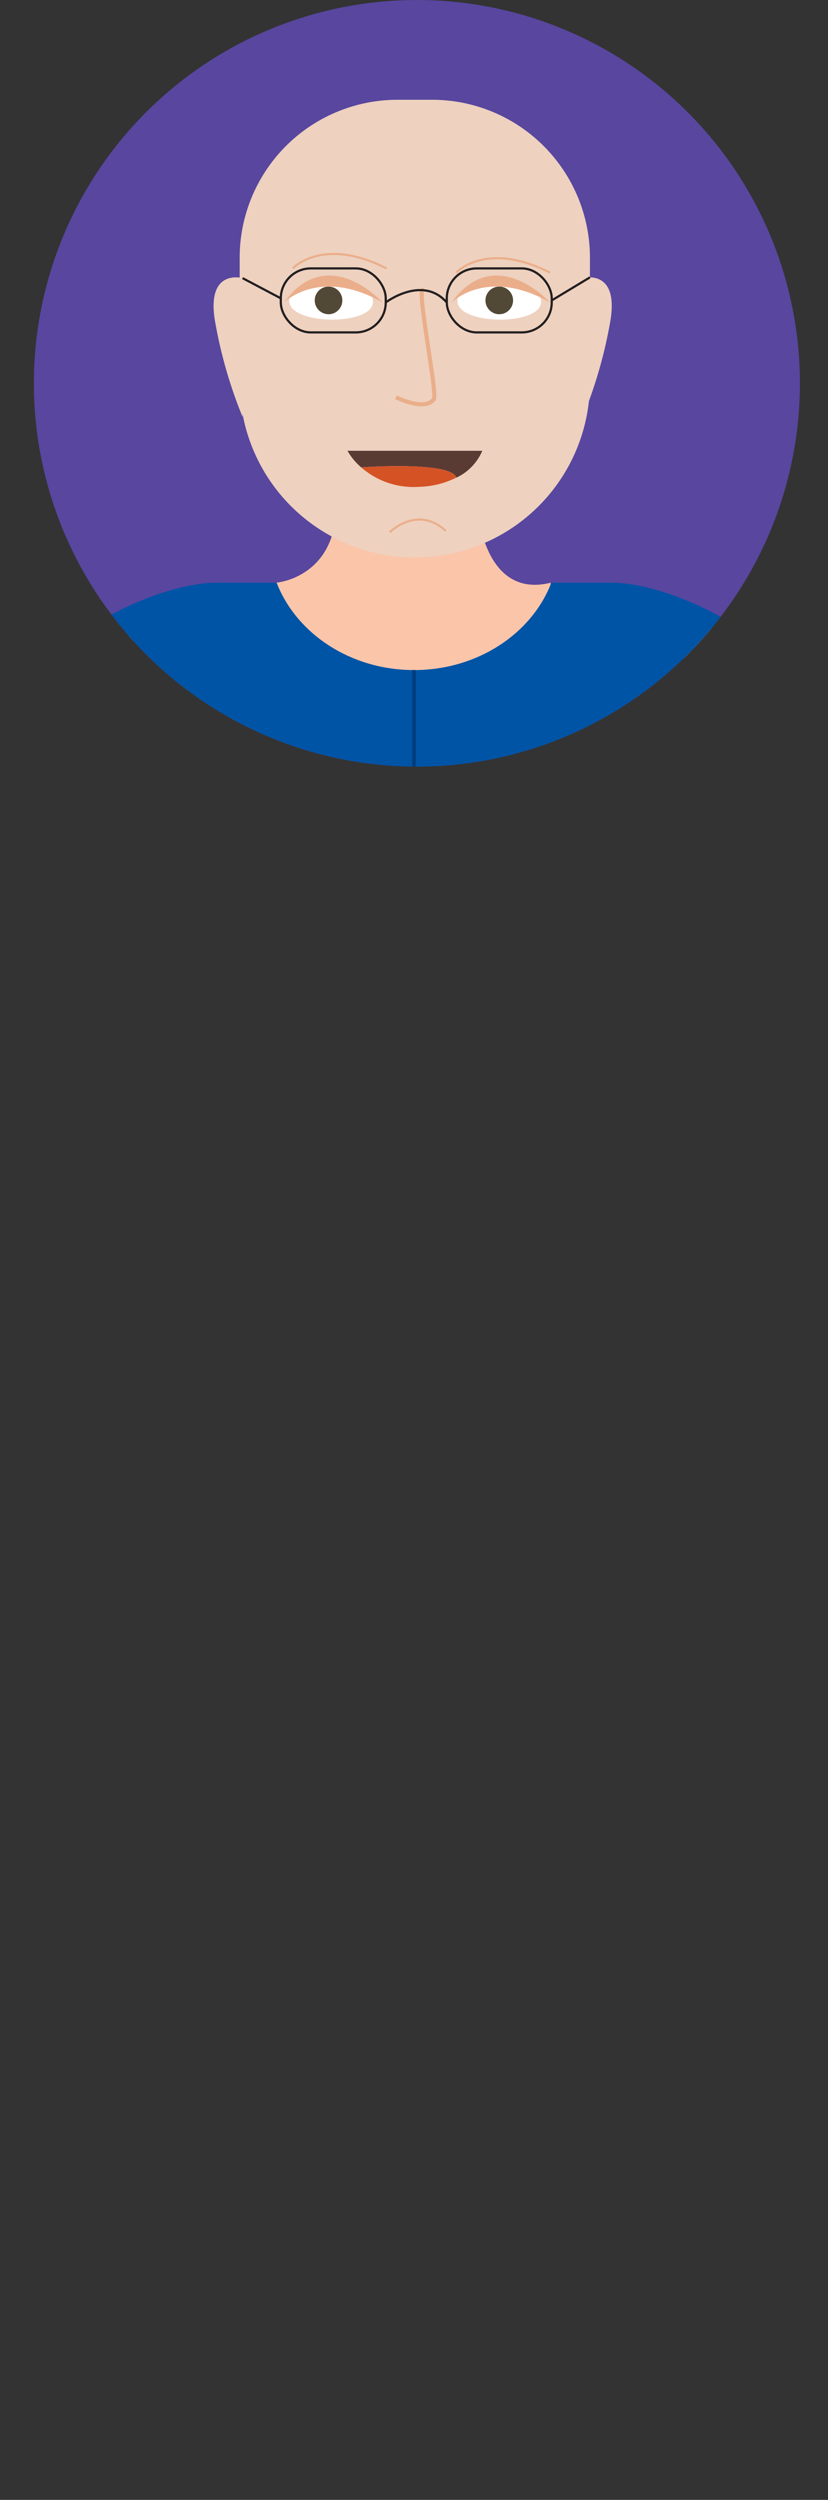 <svg xmlns="http://www.w3.org/2000/svg" xmlns:xlink="http://www.w3.org/1999/xlink" viewBox="0 0 127.65 385.13"><rect x="0" y="0" width="127.65" height="385.13" fill="#333333" stroke="none"/><defs><style>.cls-1{fill:#58469f;}.cls-2{clip-path:url(#clip-path);}.cls-3{fill:#fbc5aa;}.cls-4,.cls-8{fill:#00a881;stroke-width:0.54px;}.cls-4{stroke:#489086;}.cls-15,.cls-16,.cls-19,.cls-4,.cls-8{stroke-miterlimit:10;}.cls-15,.cls-16,.cls-5{fill:#eed1bf;}.cls-6{fill:#d8dcec;}.cls-7{fill:#0054a6;}.cls-8{stroke:#003d7b;}.cls-9{fill:#7bafde;}.cls-10{fill:#44515c;}.cls-11{fill:#003d7b;}.cls-12{fill:#fff;}.cls-13{fill:#514835;}.cls-14{fill:#ebae8a;}.cls-15,.cls-16{stroke:#ebae8a;}.cls-15{stroke-width:0.63px;}.cls-16{stroke-width:0.32px;}.cls-17{fill:#5a3b34;}.cls-18{fill:#d55225;}.cls-19{fill:none;stroke:#231f20;stroke-width:0.34px;}</style><clipPath id="clip-path"><circle class="cls-1" cx="64.27" cy="59.05" r="59.05"/></clipPath></defs><title>john</title><g id="Layer_2" data-name="Layer 2"><g id="Glavno_Besedilo" data-name="Glavno Besedilo"><circle class="cls-1" cx="64.27" cy="59.05" r="59.05"/><g class="cls-2"><path class="cls-3" d="M42.57,89.77s8.87-.66,9.28-11.33H73.63s.89,13.93,11.28,11.33l-.94,8-21.22,8.45-18.43-4.95-4.5-8.95Z"/><path class="cls-4" d="M21.94,215.74"/><path class="cls-5" d="M8.13,209.43S5,234.15,21.94,236.63V208.82Z"/><path class="cls-5" d="M119.44,209.46s3.14,24.72-13.8,27.2V208.86Z"/><path class="cls-6" d="M127.65,209.8,100,208.6V119.52s6.4-36.9,16.23-16.87Q124.37,158.66,127.65,209.8Z"/><path class="cls-6" d="M0,209.8l27.68-1.21V119.52s-6.4-36.9-16.23-16.87Q3.28,158.66,0,209.8Z"/><path class="cls-7" d="M94.2,89.77H85c-3,7.83-11.36,13.46-21.17,13.46S45.68,97.6,42.65,89.77H33.45C22.3,89.77,4.22,101.2,11.52,102c3.07.35,6.87,4.69,10.42,15.62v98.1h83.77v-98.1c3.54-10.92,7.34-15.27,10.42-15.62C123.43,101.2,105.35,89.77,94.2,89.77Z"/><line class="cls-8" x1="63.82" y1="215.74" x2="63.82" y2="103.22"/><rect class="cls-9" x="21.94" y="215.74" width="83.7" height="28.26"/><polygon class="cls-9" points="63.83 244 49.98 372.9 34.16 372.9 21.94 244 63.83 244"/><polygon class="cls-9" points="105.64 244 91.87 372.9 76.13 372.9 63.97 244 105.64 244"/><path class="cls-10" d="M76.13,372.9v12.23H117s5.4-12.26-19.28-10c0,0-6-1.06-5.26-8.07"/><path class="cls-10" d="M49.92,372.9v12.23H9s-5.4-12.26,19.28-10c0,0,6-1.06,5.26-8.07"/><circle class="cls-11" cx="70.84" cy="123.94" r="2.11" transform="translate(-68.51 154.91) rotate(-72.78)"/><circle class="cls-11" cx="57.02" cy="123.94" r="2.11" transform="translate(-78.24 141.7) rotate(-72.78)"/><circle class="cls-11" cx="70.84" cy="139.85" r="2.11" transform="translate(-83.71 166.11) rotate(-72.78)"/><circle class="cls-11" cx="57.02" cy="139.85" r="2.11" transform="translate(-93.44 152.91) rotate(-72.78)"/><circle class="cls-11" cx="70.84" cy="155.77" r="2.11" transform="translate(-98.91 177.31) rotate(-72.78)"/><circle class="cls-11" cx="57.02" cy="155.77" r="2.11" transform="translate(-108.64 164.11) rotate(-72.78)"/><circle class="cls-11" cx="70.84" cy="171.68" r="2.11" transform="translate(-114.11 188.51) rotate(-72.78)"/><circle class="cls-11" cx="57.02" cy="171.68" r="2.11" transform="translate(-123.85 175.31) rotate(-72.78)"/><circle class="cls-11" cx="70.84" cy="187.6" r="2.11" transform="translate(-129.32 199.72) rotate(-72.78)"/><circle class="cls-11" cx="57.02" cy="187.6" r="2.11" transform="translate(-139.05 186.51) rotate(-72.78)"/><path class="cls-5" d="M61.32,15.37h5.29A24.34,24.34,0,0,1,90.95,39.71V58.88a27,27,0,0,1-27,27h0a27,27,0,0,1-27-27V39.71A24.34,24.34,0,0,1,61.32,15.37Z"/><path class="cls-12" d="M57.5,46.51c.05-4.15-12.85-4.31-12.9-.16C44.55,50.1,57.45,50.26,57.5,46.51Z"/><path class="cls-12" d="M83.42,46.51c.05-4.15-12.85-4.31-12.9-.16C70.47,50.1,83.37,50.26,83.42,46.51Z"/><circle class="cls-13" cx="50.65" cy="46.28" r="2.13"/><circle class="cls-13" cx="76.97" cy="46.28" r="2.13"/><path class="cls-14" d="M43.8,46.59s5.48-5.5,15.17,0C59,46.59,50.54,37.27,43.8,46.59Z"/><path class="cls-14" d="M69.62,46.59s5.48-5.5,15.17,0C84.79,46.59,76.36,37.27,69.62,46.59Z"/><path class="cls-15" d="M61.05,61.2s4.39,2.22,5.83.32c.62-.82-2.73-17.18-1.64-16.84"/><path class="cls-16" d="M45.14,41.35s4.56-5,14.46,0"/><path class="cls-16" d="M70.33,42s4.56-5,14.46,0"/><path class="cls-17" d="M74.35,69.45a8,8,0,0,1-4,4.14C69.57,71,55.73,72,55.68,72a9.79,9.79,0,0,1-2.11-2.55Z"/><path class="cls-18" d="M70.33,73.59h0A13.62,13.62,0,0,1,64.61,75a12.27,12.27,0,0,1-8.93-3S69.57,71,70.33,73.59Z"/><polygon class="cls-17" points="55.68 72 55.68 72 55.68 72 55.68 72"/><path class="cls-5" d="M37.4,42.85S31.53,41.21,33.24,50A70.9,70.9,0,0,0,37.4,64.24Z"/><path class="cls-5" d="M89.84,42.85S95.71,41.21,94,50a70.9,70.9,0,0,1-4.16,14.24Z"/><path class="cls-16" d="M60.08,82s4.27-4.27,8.64-.21"/><rect class="cls-19" x="68.88" y="41.35" width="16.18" height="9.86" rx="4.62" ry="4.62"/><rect class="cls-19" x="43.29" y="41.35" width="16.18" height="9.86" rx="4.62" ry="4.62"/><path class="cls-19" d="M59.47,46.59s5.65-4.27,9.4,0"/><line class="cls-19" x1="37.4" y1="42.85" x2="43.29" y2="45.96"/><line class="cls-19" x1="90.95" y1="42.73" x2="85.06" y2="46.28"/></g></g></g></svg>